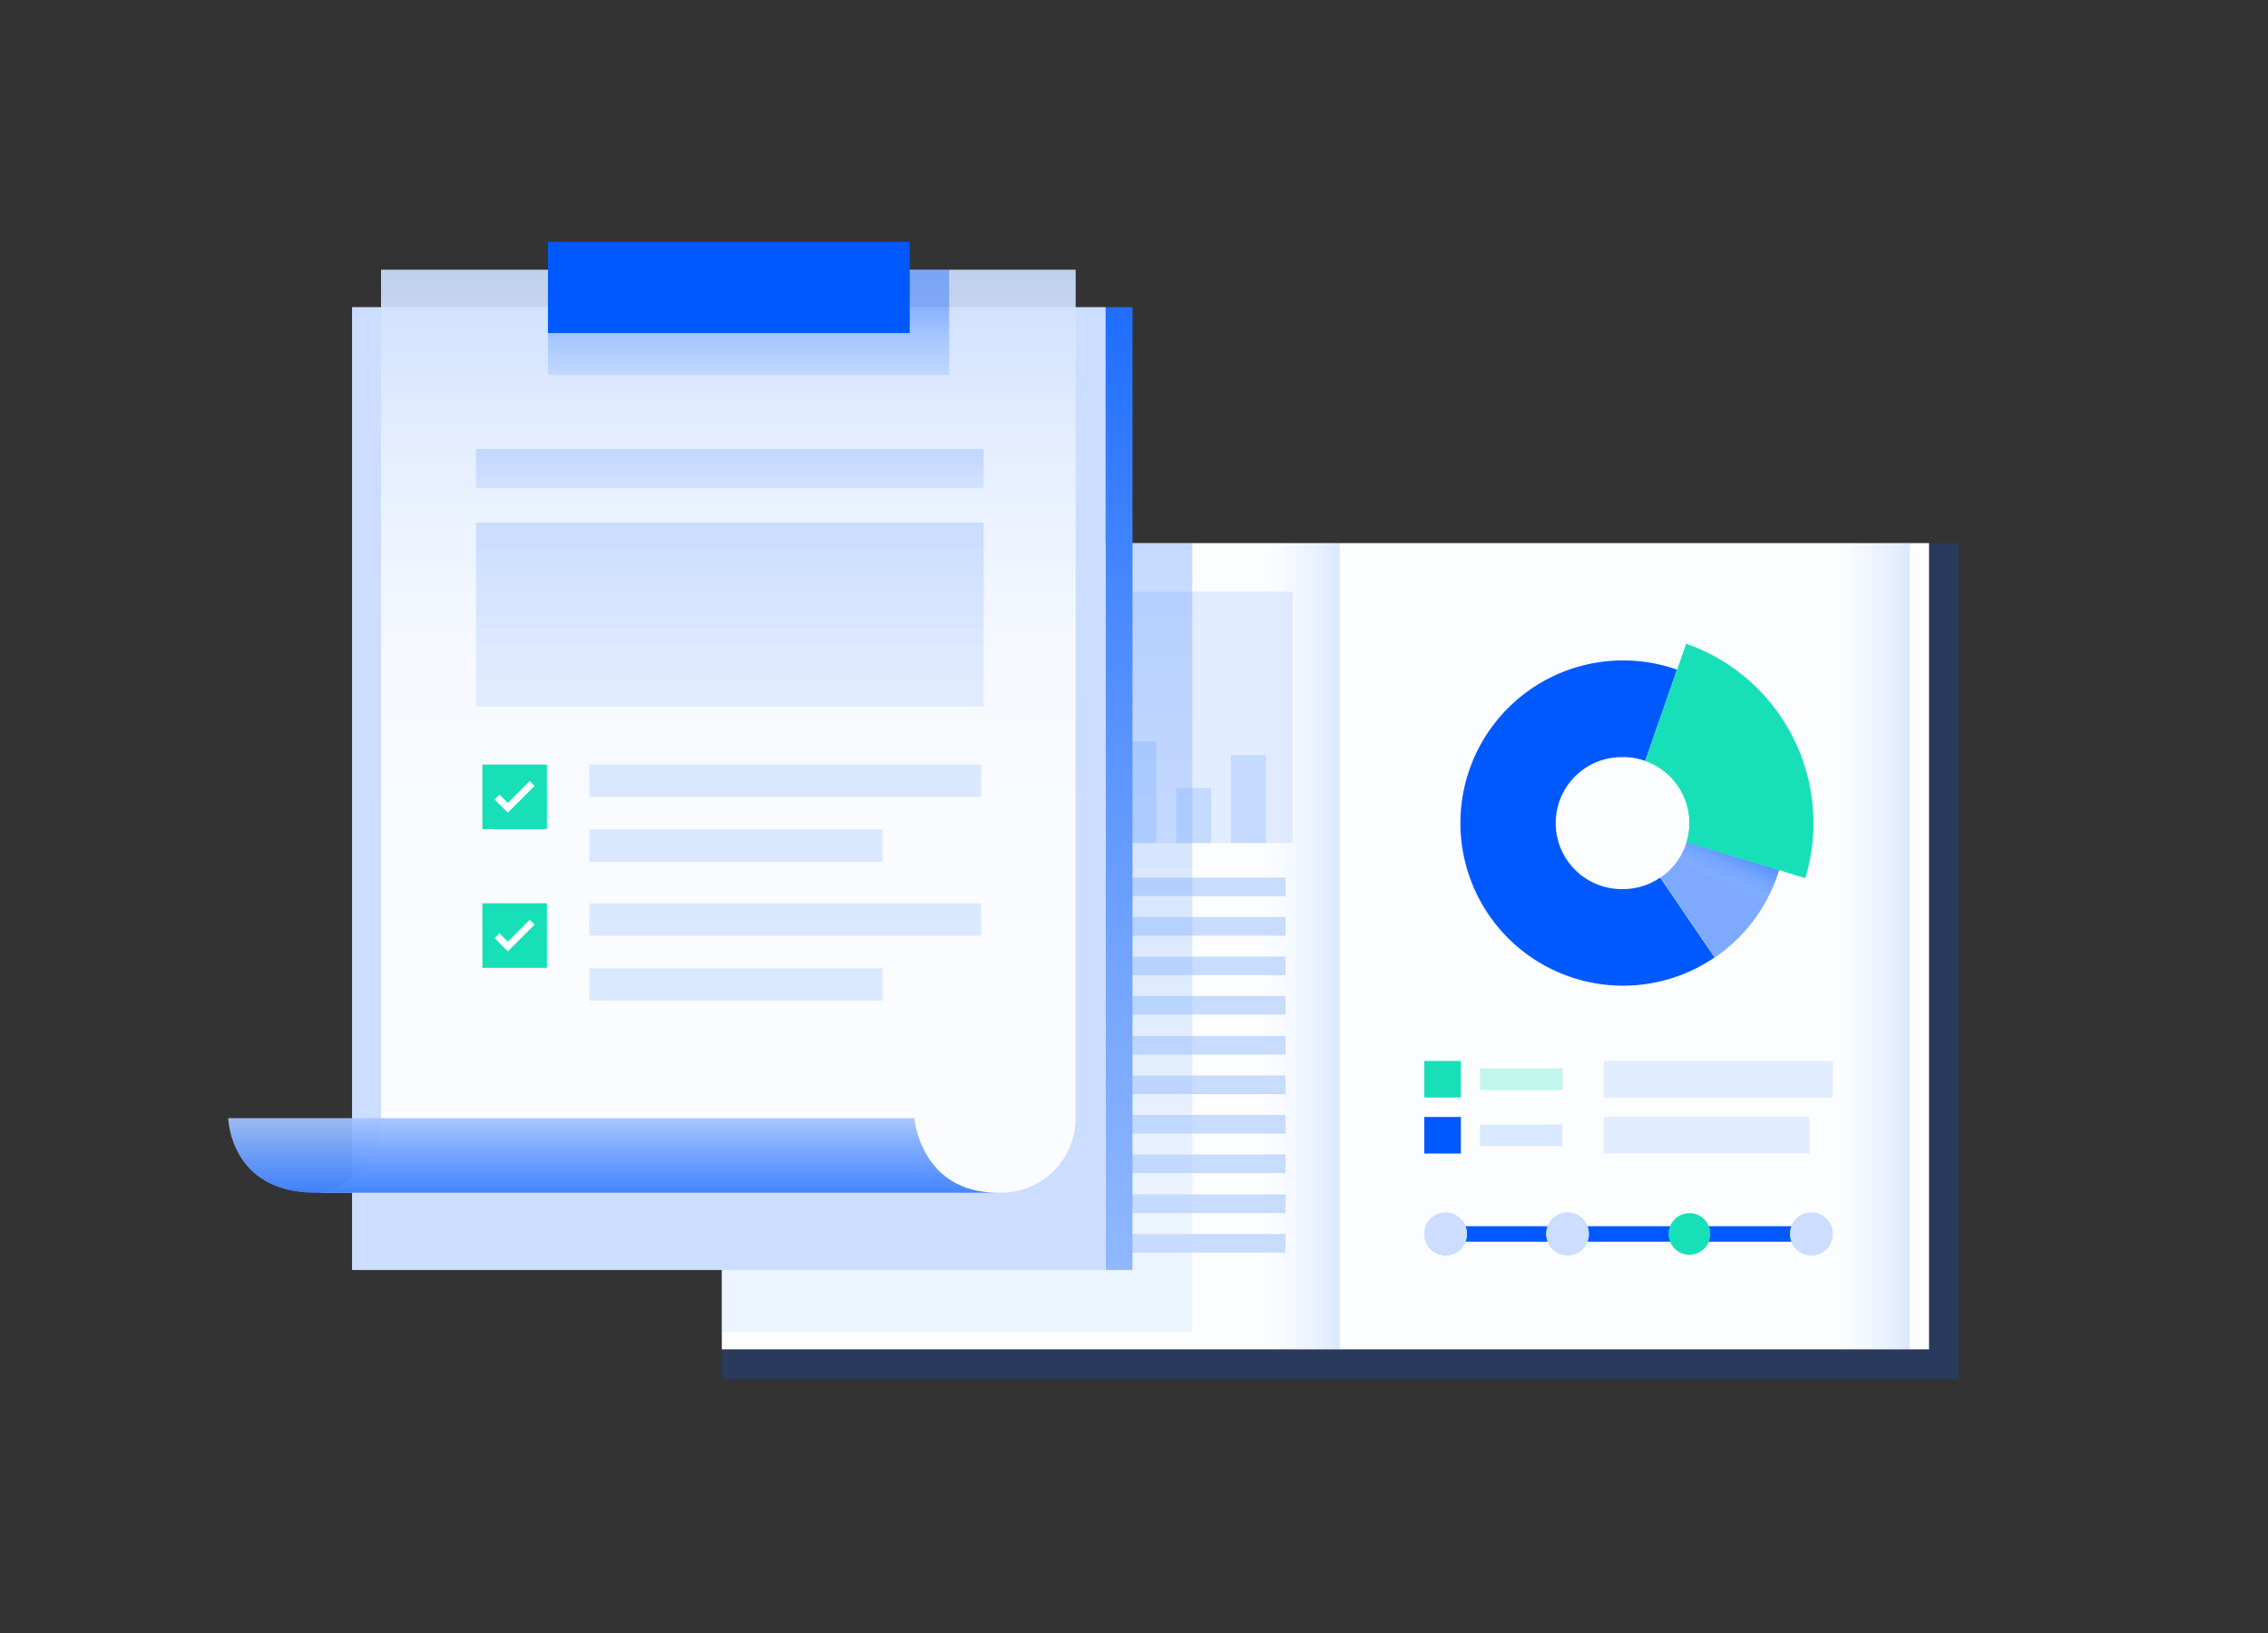 <svg xmlns="http://www.w3.org/2000/svg" xmlns:xlink="http://www.w3.org/1999/xlink" viewBox="0 0 500 360"><rect x="0" y="0" width="500" height="360" fill="#333333" stroke="none"/><defs><style>.cls-1{isolation:isolate;}.cls-2{fill:#fff;}.cls-3{fill:#ebf4ff;opacity:0.23;}.cls-14,.cls-15,.cls-21,.cls-3,.cls-4,.cls-7{mix-blend-mode:multiply;}.cls-14,.cls-4,.cls-7{opacity:0.7;}.cls-4{fill:url(#linear-gradient);}.cls-11,.cls-12,.cls-5,.cls-9{fill:#0059ff;}.cls-5{opacity:0.1;}.cls-6{fill:#97bcff;}.cls-12,.cls-15,.cls-25,.cls-6,.cls-8{opacity:0.5;}.cls-7{fill:url(#linear-gradient-2);}.cls-13,.cls-8{fill:#a6c8ff;}.cls-9{opacity:0.2;}.cls-10,.cls-24{fill:#17e0b9;}.cls-14{fill:url(#linear-gradient-3);}.cls-15{fill:url(#linear-gradient-4);}.cls-16{fill:url(#linear-gradient-5);}.cls-17{fill:url(#linear-gradient-6);}.cls-18{fill:url(#linear-gradient-7);}.cls-19{fill:url(#linear-gradient-8);}.cls-20{fill:url(#linear-gradient-9);}.cls-21{opacity:0.6;fill:url(#linear-gradient-10);}.cls-22{fill:url(#linear-gradient-11);}.cls-23{fill:url(#linear-gradient-12);}.cls-24{opacity:0.25;}.cls-25{fill:#bbd7ff;}</style><linearGradient id="linear-gradient" x1="404.85" y1="208.61" x2="437.25" y2="208.61" gradientUnits="userSpaceOnUse"><stop offset="0" stop-color="#c0d8ff" stop-opacity="0"/><stop offset="1" stop-color="#0059ff" stop-opacity="0.6"/></linearGradient><linearGradient id="linear-gradient-2" x1="279.23" y1="208.61" x2="311.64" y2="208.61" xlink:href="#linear-gradient"/><linearGradient id="linear-gradient-3" x1="379.13" y1="195.57" x2="382.84" y2="186.91" xlink:href="#linear-gradient"/><linearGradient id="linear-gradient-4" x1="211" y1="273.48" x2="211" y2="52.85" gradientUnits="userSpaceOnUse"><stop offset="0" stop-color="#c0d8ff" stop-opacity="0.5"/><stop offset="1" stop-color="#0059ff" stop-opacity="0.6"/></linearGradient><linearGradient id="linear-gradient-5" x1="246.71" y1="826.84" x2="246.71" y2="27.27" gradientUnits="userSpaceOnUse"><stop offset="0" stop-color="#e3eeff"/><stop offset="0.2" stop-color="#e0ecff"/><stop offset="0.34" stop-color="#d7e6ff"/><stop offset="0.46" stop-color="#c7dcff"/><stop offset="0.57" stop-color="#b1cdff"/><stop offset="0.67" stop-color="#95bbff"/><stop offset="0.77" stop-color="#72a4ff"/><stop offset="0.87" stop-color="#4888ff"/><stop offset="0.96" stop-color="#196aff"/><stop offset="1" stop-color="#0059ff"/></linearGradient><linearGradient id="linear-gradient-6" x1="153.79" y1="372.31" x2="153.79" y2="-304.38" gradientUnits="userSpaceOnUse"><stop offset="0.25" stop-color="#fff" stop-opacity="0.9"/><stop offset="0.38" stop-color="#fcfdff" stop-opacity="0.9"/><stop offset="0.49" stop-color="#f1f6ff" stop-opacity="0.91"/><stop offset="0.58" stop-color="#dfeaff" stop-opacity="0.91"/><stop offset="0.67" stop-color="#c5d9ff" stop-opacity="0.92"/><stop offset="0.75" stop-color="#a4c4ff" stop-opacity="0.94"/><stop offset="0.83" stop-color="#7ba9ff" stop-opacity="0.95"/><stop offset="0.9" stop-color="#4a89ff" stop-opacity="0.97"/><stop offset="0.98" stop-color="#1466ff" stop-opacity="0.99"/><stop offset="1" stop-color="#0059ff"/></linearGradient><linearGradient id="linear-gradient-7" x1="153.79" y1="183.15" x2="153.79" y2="-113.85" gradientUnits="userSpaceOnUse"><stop offset="0" stop-color="#0059ff" stop-opacity="0"/><stop offset="0.14" stop-color="#0059ff" stop-opacity="0.01"/><stop offset="0.27" stop-color="#0059ff" stop-opacity="0.06"/><stop offset="0.39" stop-color="#0059ff" stop-opacity="0.13"/><stop offset="0.51" stop-color="#0059ff" stop-opacity="0.23"/><stop offset="0.63" stop-color="#0059ff" stop-opacity="0.36"/><stop offset="0.74" stop-color="#0059ff" stop-opacity="0.53"/><stop offset="0.86" stop-color="#0059ff" stop-opacity="0.72"/><stop offset="0.97" stop-color="#0059ff" stop-opacity="0.93"/><stop offset="1" stop-color="#0059ff"/></linearGradient><linearGradient id="linear-gradient-8" x1="135.09" y1="224.12" x2="135.09" y2="281.53" gradientUnits="userSpaceOnUse"><stop offset="0" stop-color="#fff" stop-opacity="0.9"/><stop offset="0.11" stop-color="#f9fbff" stop-opacity="0.9"/><stop offset="0.24" stop-color="#e8f0ff" stop-opacity="0.91"/><stop offset="0.38" stop-color="#cbddff" stop-opacity="0.92"/><stop offset="0.54" stop-color="#a4c4ff" stop-opacity="0.94"/><stop offset="0.71" stop-color="#71a2ff" stop-opacity="0.96"/><stop offset="0.87" stop-color="#337aff" stop-opacity="0.98"/><stop offset="1" stop-color="#0059ff"/></linearGradient><linearGradient id="linear-gradient-9" x1="135.09" y1="237.99" x2="135.09" y2="306.26" gradientUnits="userSpaceOnUse"><stop offset="0" stop-color="#0059ff" stop-opacity="0"/><stop offset="0.21" stop-color="#0059ff" stop-opacity="0.28"/><stop offset="0.42" stop-color="#0059ff" stop-opacity="0.53"/><stop offset="0.61" stop-color="#0059ff" stop-opacity="0.73"/><stop offset="0.78" stop-color="#0059ff" stop-opacity="0.88"/><stop offset="0.91" stop-color="#0059ff" stop-opacity="0.97"/><stop offset="1" stop-color="#0059ff"/></linearGradient><linearGradient id="linear-gradient-10" x1="165.03" y1="101.88" x2="165.03" y2="67.2" gradientUnits="userSpaceOnUse"><stop offset="0" stop-color="#c0d8ff" stop-opacity="0"/><stop offset="0.23" stop-color="#99beff" stop-opacity="0.12"/><stop offset="0.74" stop-color="#367dff" stop-opacity="0.43"/><stop offset="1" stop-color="#0059ff" stop-opacity="0.6"/></linearGradient><linearGradient id="linear-gradient-11" x1="160.9" y1="173.32" x2="160.9" y2="30.18" gradientUnits="userSpaceOnUse"><stop offset="0" stop-color="#0059ff" stop-opacity="0"/><stop offset="0.21" stop-color="#0059ff" stop-opacity="0.01"/><stop offset="0.34" stop-color="#0059ff" stop-opacity="0.05"/><stop offset="0.46" stop-color="#0059ff" stop-opacity="0.1"/><stop offset="0.56" stop-color="#0059ff" stop-opacity="0.19"/><stop offset="0.65" stop-color="#0059ff" stop-opacity="0.3"/><stop offset="0.74" stop-color="#0059ff" stop-opacity="0.43"/><stop offset="0.83" stop-color="#0059ff" stop-opacity="0.59"/><stop offset="0.91" stop-color="#0059ff" stop-opacity="0.77"/><stop offset="0.99" stop-color="#0059ff" stop-opacity="0.97"/><stop offset="1" stop-color="#0059ff"/></linearGradient><linearGradient id="linear-gradient-12" x1="160.9" y1="285.53" x2="160.9" y2="-130.75" xlink:href="#linear-gradient-7"/></defs><title>Artboard 1</title><g class="cls-1"><g id="Layer_1" data-name="Layer 1"><rect class="cls-2" x="159.14" y="119.74" width="266.13" height="177.73"/><rect class="cls-3" x="159.14" y="119.74" width="266.13" height="177.73"/><rect class="cls-4" x="353.56" y="119.74" width="67.42" height="177.73"/><rect class="cls-5" x="170.93" y="130.44" width="114.04" height="55.4"/><rect class="cls-6" x="240.81" y="193.46" width="42.6" height="4.11"/><rect class="cls-6" x="240.81" y="202.16" width="42.6" height="4.11"/><rect class="cls-6" x="240.81" y="210.87" width="42.6" height="4.11"/><rect class="cls-6" x="240.81" y="219.57" width="42.6" height="4.11"/><rect class="cls-6" x="240.81" y="228.39" width="42.6" height="4.11"/><rect class="cls-6" x="240.81" y="237.1" width="42.6" height="4.11"/><rect class="cls-6" x="240.81" y="245.8" width="42.6" height="4.11"/><rect class="cls-6" x="240.81" y="254.5" width="42.6" height="4.11"/><rect class="cls-6" x="240.81" y="263.32" width="42.6" height="4.11"/><rect class="cls-6" x="240.81" y="272.03" width="42.6" height="4.11"/><rect class="cls-7" x="227.95" y="119.74" width="67.42" height="177.73"/><rect class="cls-8" x="223.09" y="166.48" width="7.69" height="19.38"/><rect class="cls-8" x="235.16" y="156.61" width="7.69" height="29.25"/><rect class="cls-8" x="247.24" y="163.38" width="7.69" height="22.47"/><rect class="cls-8" x="259.31" y="173.73" width="7.69" height="12.13"/><rect class="cls-8" x="271.39" y="166.48" width="7.69" height="19.38"/><polygon class="cls-9" points="425.27 119.75 425.27 297.48 159.14 297.48 159.14 304.05 431.84 304.05 431.84 119.75 425.27 119.75"/><rect class="cls-5" x="353.56" y="233.89" width="50.47" height="8.09"/><rect class="cls-5" x="353.56" y="246.22" width="45.31" height="8.09"/><path class="cls-10" d="M372.45,181.46a14.69,14.69,0,0,1-.63,4.21l20.39,6.17a35.87,35.87,0,0,0-22.49-44.22l-7,20.12A14.54,14.54,0,0,1,372.45,181.46Z"/><path class="cls-11" d="M357.9,196a14.55,14.55,0,1,1,0-29.09,14.35,14.35,0,0,1,4.79.83l7-20.12A35.85,35.85,0,1,0,378,211.07l-12-17.6A14.45,14.45,0,0,1,357.9,196Z"/><path class="cls-12" d="M392.21,191.84l-20.39-6.17a14.54,14.54,0,0,1-5.75,7.8l12,17.6A35.94,35.94,0,0,0,392.21,191.84Z"/><rect class="cls-11" x="318.7" y="270.32" width="80.63" height="3.42"/><circle class="cls-13" cx="318.7" cy="272.03" r="4.7"/><circle class="cls-13" cx="345.58" cy="272.03" r="4.7"/><circle class="cls-10" cx="372.45" cy="272.03" r="4.59"/><circle class="cls-13" cx="399.33" cy="272.03" r="4.7"/><circle class="cls-2" cx="318.7" cy="272.03" r="4.7"/><circle class="cls-2" cx="345.58" cy="272.03" r="4.7"/><circle class="cls-2" cx="399.33" cy="272.03" r="4.7"/><circle class="cls-9" cx="318.7" cy="272.03" r="4.7"/><circle class="cls-9" cx="345.58" cy="272.03" r="4.7"/><circle class="cls-9" cx="399.33" cy="272.03" r="4.7"/><path class="cls-14" d="M371.82,185.67l20.39,6.17a32.65,32.65,0,0,1-3.79,8.39l-18.49-10.61A14.89,14.89,0,0,0,371.82,185.67Z"/><rect class="cls-15" x="159.14" y="119.75" width="103.71" height="173.86"/><path class="cls-10" d="M371.73,141.92l-9,25.82a14.53,14.53,0,0,1,9.73,13.7,14.37,14.37,0,0,1-.63,4.22h0L398,193.58a41.91,41.91,0,0,0-26.23-51.66Z"/><rect class="cls-16" x="243.75" y="67.72" width="5.92" height="212.25"/><rect class="cls-2" x="77.61" y="67.72" width="166.14" height="212.25"/><rect class="cls-9" x="77.61" y="67.72" width="166.14" height="212.25"/><path class="cls-17" d="M220.72,262.93H70.43S84,260.53,84,246.59V59.46H237.14v187A16.42,16.42,0,0,1,220.72,262.93Z"/><path class="cls-18" d="M220.72,262.93H70.43S84,260.53,84,246.59V59.46H237.14v187A16.42,16.42,0,0,1,220.72,262.93Z"/><path class="cls-19" d="M219.86,262.93c-16.93,0-18.3-16.42-18.3-16.42H50.33s.3,16.42,19.24,16.42Z"/><path class="cls-20" d="M219.86,262.93c-16.93,0-18.3-16.42-18.3-16.42H50.33s.3,16.42,19.24,16.42Z"/><rect class="cls-21" x="120.81" y="59.46" width="88.44" height="23.2"/><rect class="cls-11" x="120.81" y="53.31" width="79.74" height="20.11"/><rect class="cls-22" x="104.93" y="99.02" width="111.94" height="8.54"/><rect class="cls-23" x="104.93" y="115.2" width="111.94" height="40.58"/><rect class="cls-10" x="314" y="233.89" width="8.06" height="8.06"/><rect class="cls-24" x="326.28" y="235.56" width="18.18" height="4.73"/><rect class="cls-25" x="326.28" y="247.9" width="18.18" height="4.73"/><rect class="cls-11" x="314" y="246.24" width="8.06" height="8.06"/><rect class="cls-25" x="129.95" y="168.55" width="86.34" height="7.11"/><rect class="cls-25" x="129.95" y="182.89" width="64.59" height="7.11"/><rect class="cls-10" x="106.34" y="168.55" width="14.23" height="14.23"/><polygon class="cls-2" points="111.95 179.15 109.04 176.24 110.11 175.17 111.95 177.02 116.79 172.18 117.86 173.25 111.95 179.15"/><rect class="cls-25" x="129.95" y="199.13" width="86.34" height="7.11"/><rect class="cls-25" x="129.95" y="213.47" width="64.59" height="7.11"/><rect class="cls-10" x="106.34" y="199.13" width="14.23" height="14.23"/><polygon class="cls-2" points="111.95 209.73 109.04 206.82 110.11 205.75 111.95 207.6 116.79 202.76 117.86 203.83 111.95 209.73"/></g></g></svg>
